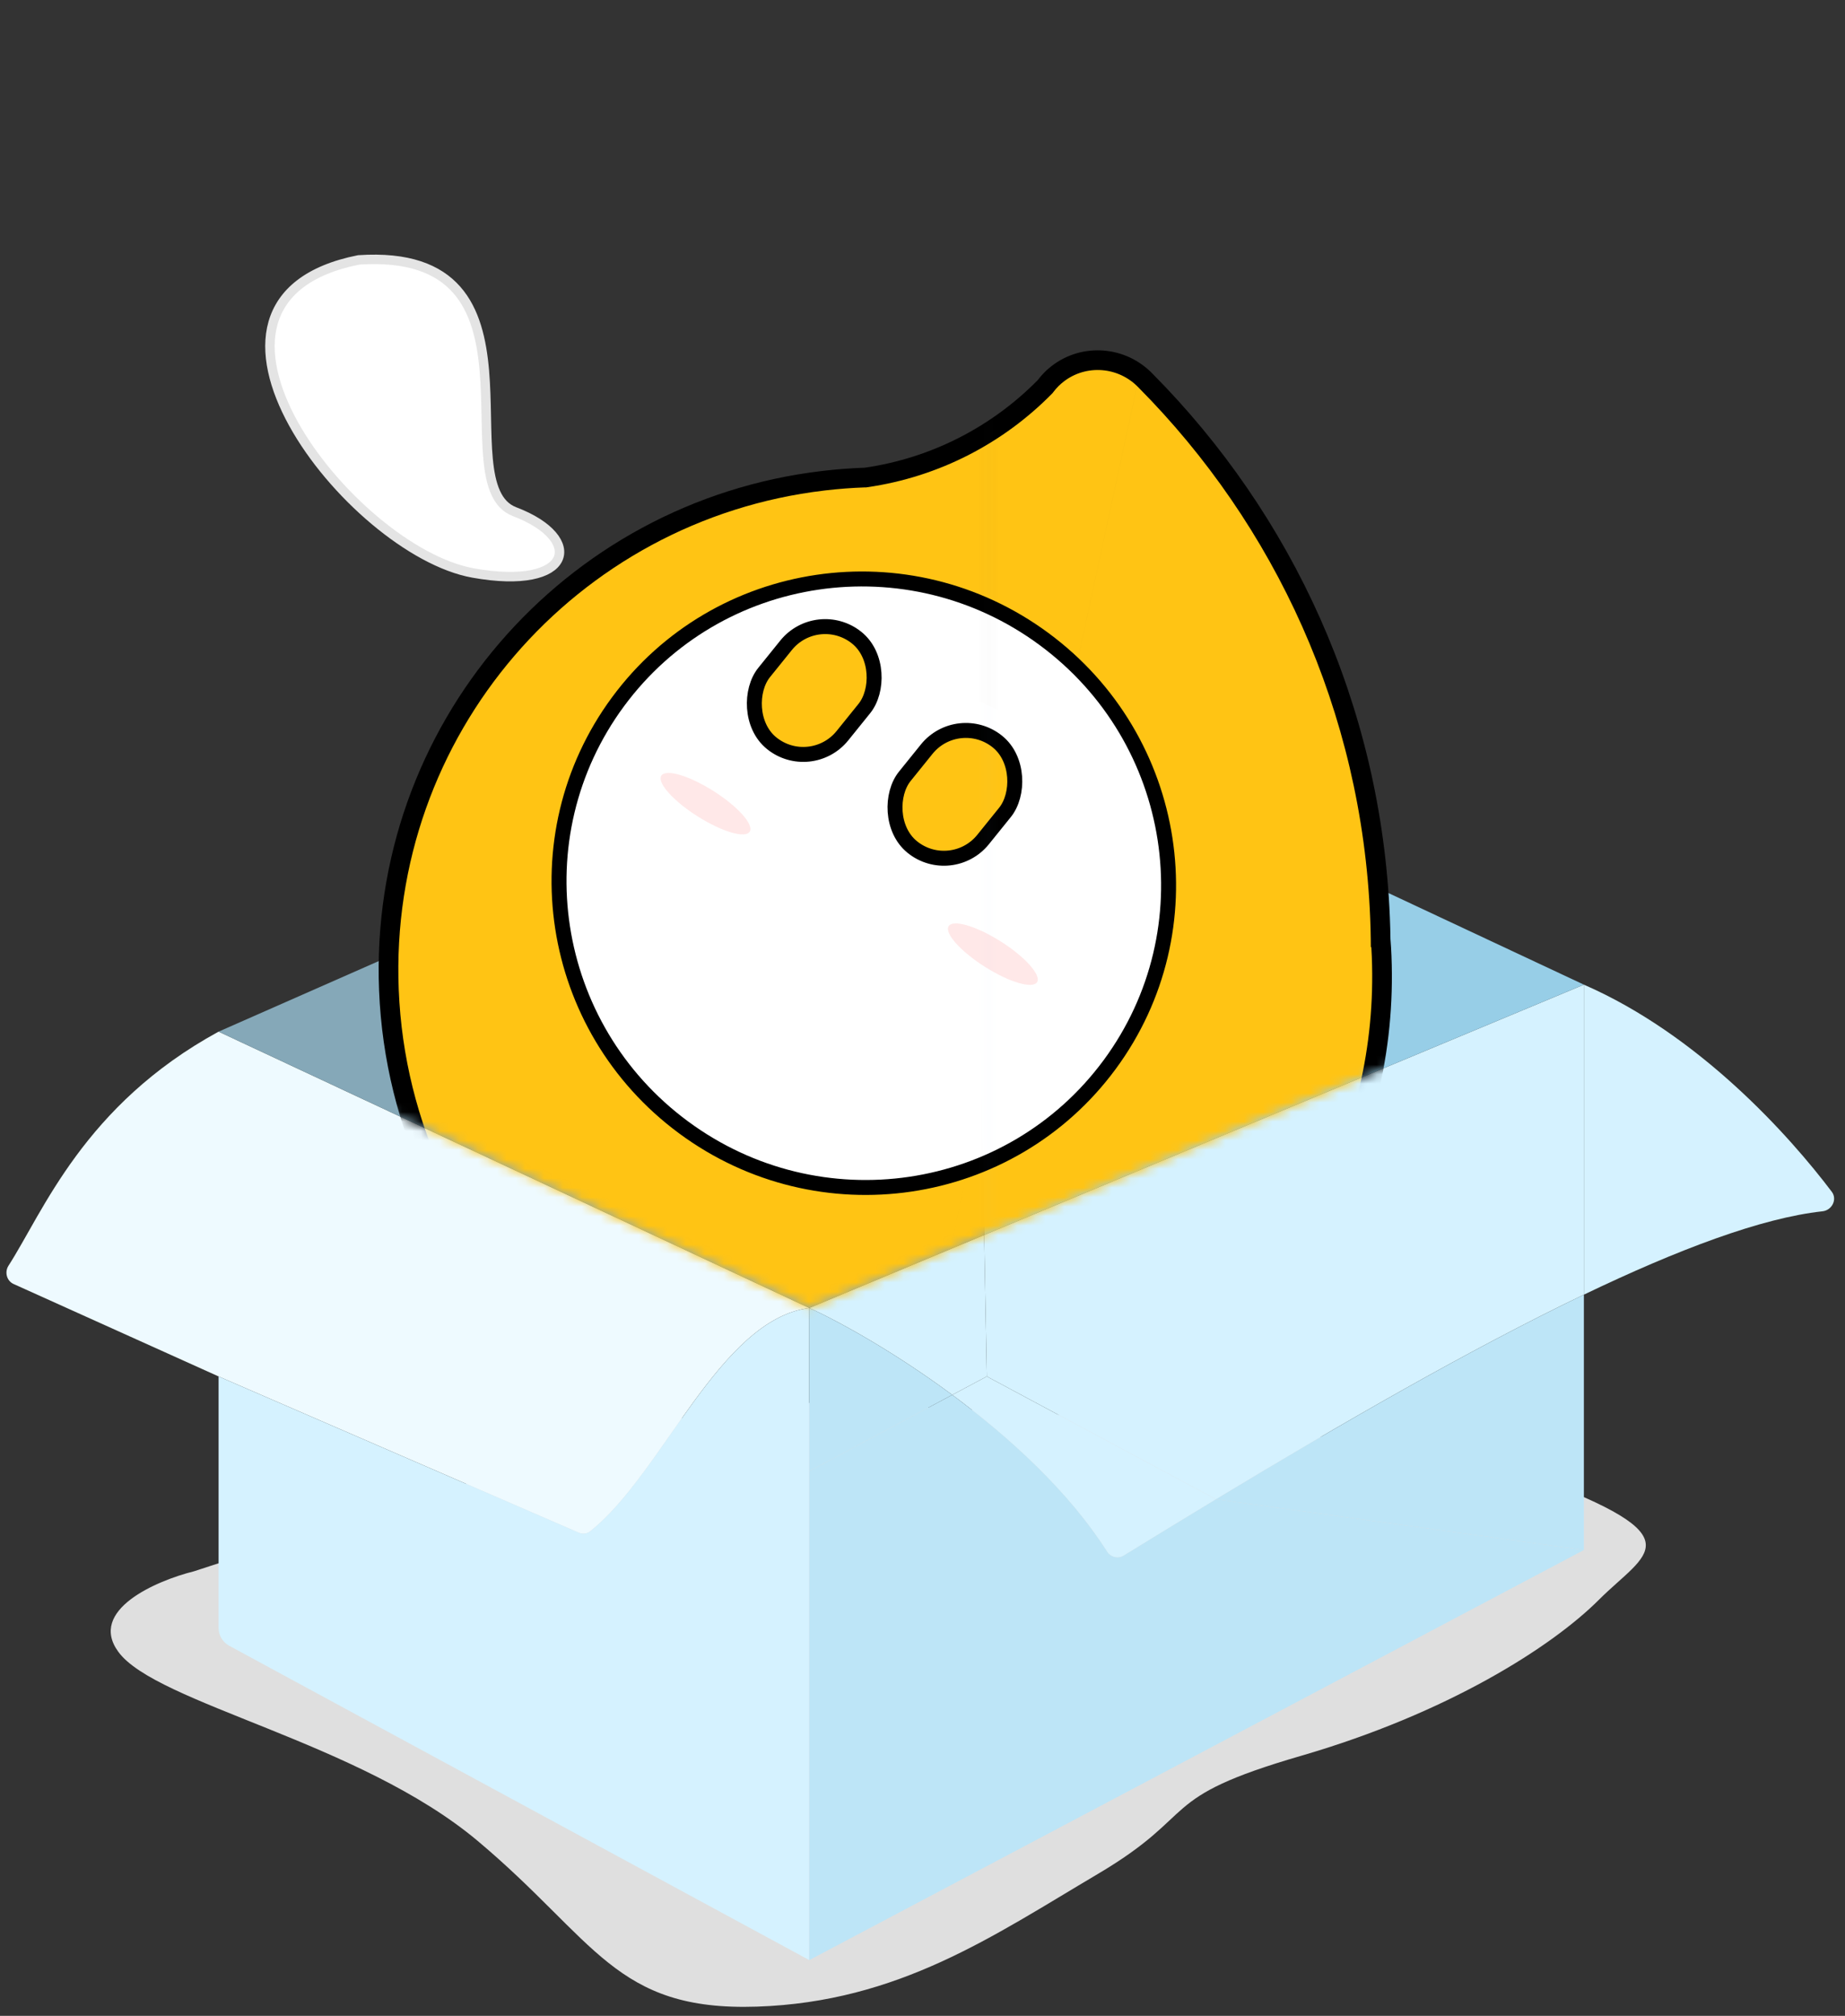 <svg width="195" height="213" viewBox="0 0 195 213" fill="none" xmlns="http://www.w3.org/2000/svg">
<rect x="0" y="0" width="195" height="213" fill="#333333" stroke="none"/>
<path d="M12.5 174.529C9.3 170.129 16.5 167.029 20.5 166.029L42 159.029L78 148.029C100.167 148.529 148 150.829 162 156.029C179.5 162.529 174 164.029 169 169.029C164 174.029 153 181.029 137.5 185.529C122 190.029 127 191.529 116 198.029C105 204.529 95 211.529 80 212.029C65 212.529 63 205.029 50.5 194.529C38 184.029 16.5 180.029 12.5 174.529Z" fill="#DFDFDF"/>
<path d="M61.163 161.946C61.567 162.122 62.033 162.076 62.378 161.803C70.066 155.708 76.005 139.451 85.534 138.203L23.102 109.007C8.858 116.786 4.57 128.033 0.901 133.733C0.464 134.411 0.705 135.343 1.441 135.675L23.102 145.439L61.163 161.946Z" fill="#EEFAFF"/>
<path d="M85.534 138.203C76.005 139.451 70.066 155.708 62.378 161.803C62.033 162.076 61.567 162.122 61.163 161.946L23.102 145.439V172.012C23.102 172.799 23.533 173.522 24.225 173.897L85.534 207.112V155.452V138.203Z" fill="#D5F2FF"/>
<path d="M104.297 145.439L128.519 158.421C141.715 150.449 155.393 142.563 167.402 136.798V104.043L104.016 130.491L104.297 145.439Z" fill="#D5F2FF"/>
<path d="M192.62 127.991C193.623 127.882 194.21 126.732 193.603 125.927C189.165 120.048 179.619 109.364 167.402 104.043V136.798C177.368 132.014 186.184 128.691 192.62 127.991Z" fill="#D5F2FF"/>
<path d="M100.643 147.389L104.297 145.439L104.016 130.491L85.534 138.203C89.078 139.828 94.8 143.062 100.643 147.389Z" fill="#D5F2FF"/>
<path d="M100.643 147.389C106.75 151.912 112.988 157.63 117.009 163.955C117.385 164.546 118.166 164.741 118.762 164.374C121.962 162.405 125.225 160.411 128.519 158.421L104.297 145.439L100.643 147.389Z" fill="#D5F2FF"/>
<path d="M85.534 207.112L167.402 163.781L128.519 158.421C125.225 160.411 121.962 162.405 118.762 164.374C118.166 164.741 117.385 164.546 117.009 163.955C112.988 157.63 106.75 151.912 100.643 147.389L85.534 155.452V207.112Z" fill="#BDE5F7"/>
<path d="M128.519 158.421L167.402 163.781V136.798C155.393 142.563 141.715 150.449 128.519 158.421Z" fill="#BDE5F7"/>
<path d="M100.643 147.389C94.8 143.062 89.078 139.828 85.534 138.203V155.452L100.643 147.389Z" fill="#BDE5F7"/>
<path d="M167.402 104.043L102.951 73.837L104.016 130.491L167.402 104.043Z" fill="#97CEE7"/>
<path d="M23.102 109.007L85.534 138.203L104.016 130.491L102.951 73.837L23.102 109.007Z" fill="#85A8B8"/>
<mask id="mask0_17008_1159" style="mask-type:alpha" maskUnits="userSpaceOnUse" x="23" y="0" width="145" height="139">
<path d="M23.102 109.007L85.533 138.203L104.016 130.491V0.946L47.5 59.999L23.102 109.007Z" fill="#434343"/>
<path d="M167.402 104.043L104.016 0.946V130.491L167.402 104.043Z" fill="#A8A8A8"/>
</mask>
<g mask="url(#mask0_17008_1159)">
<path d="M146.462 99.26C146.509 99.846 146.542 100.437 146.566 101.026C146.767 106.05 146.266 110.932 145.142 115.579C145.14 115.588 145.139 115.597 145.134 115.603C139.715 137.988 119.938 154.916 95.706 155.743C66.435 156.74 41.748 133.86 40.565 104.639C39.444 76.927 59.855 53.466 86.925 50.264C86.925 50.264 86.93 50.257 86.937 50.262C88.412 50.088 89.907 49.969 91.422 49.919L91.436 49.92C98.715 48.868 105.175 45.452 110.05 40.501C110.265 40.209 110.504 39.934 110.77 39.669C110.897 39.538 111.032 39.417 111.171 39.304C114.079 36.805 118.466 36.931 121.27 39.651C121.305 39.685 121.338 39.719 121.37 39.753C121.399 39.782 121.426 39.81 121.455 39.838C136.108 54.601 145.494 74.648 146.397 96.983C146.428 97.742 146.452 98.501 146.459 99.258L146.462 99.26Z" fill="#FFC414"/>
<path d="M146.462 99.26C146.509 99.846 146.542 100.437 146.566 101.026C146.767 106.05 146.266 110.932 145.142 115.579C145.14 115.588 145.139 115.597 145.134 115.603C139.715 137.988 119.938 154.916 95.706 155.743C66.435 156.74 41.748 133.86 40.565 104.639C39.444 76.927 59.855 53.466 86.925 50.264C86.925 50.264 86.93 50.257 86.937 50.262C88.412 50.088 89.907 49.969 91.422 49.919L91.436 49.92C98.715 48.868 105.175 45.452 110.05 40.501C110.265 40.209 110.504 39.934 110.77 39.669C110.897 39.538 111.032 39.417 111.171 39.304C114.079 36.805 118.466 36.931 121.27 39.651C121.305 39.685 121.338 39.719 121.37 39.753C121.399 39.782 121.426 39.81 121.455 39.838C136.108 54.601 145.494 74.648 146.397 96.983C146.428 97.742 146.452 98.501 146.459 99.258L146.462 99.26Z" stroke="black"/>
<path fill-rule="evenodd" clip-rule="evenodd" d="M145.142 115.579C146.266 110.932 146.767 106.05 146.566 101.026C146.542 100.437 146.509 99.846 146.462 99.26L146.459 99.258C146.452 98.501 146.428 97.742 146.397 96.983C145.494 74.648 136.108 54.601 121.455 39.838C121.426 39.81 121.399 39.782 121.37 39.753C121.338 39.719 121.305 39.685 121.27 39.651C118.466 36.931 114.079 36.805 111.171 39.304C111.032 39.417 110.897 39.538 110.77 39.669C110.504 39.934 110.265 40.209 110.05 40.501C105.175 45.452 98.715 48.868 91.436 49.92L91.422 49.919C89.907 49.969 88.412 50.088 86.937 50.262C86.93 50.257 86.925 50.264 86.925 50.264C59.855 53.466 39.444 76.927 40.565 104.639C41.748 133.86 66.435 156.74 95.706 155.743C119.938 154.916 139.715 137.988 145.134 115.603C145.139 115.597 145.14 115.588 145.142 115.579ZM95.652 154.164C119.16 153.362 138.343 136.942 143.598 115.232L143.673 114.922L143.675 114.92C144.717 110.501 145.179 105.864 144.988 101.09C144.974 100.758 144.957 100.427 144.937 100.098L144.886 100.06L144.879 99.272C144.872 98.539 144.849 97.798 144.819 97.046C143.932 75.126 134.723 55.452 120.34 40.957C120.301 40.919 120.265 40.882 120.24 40.856L120.232 40.849C120.202 40.817 120.185 40.8 120.17 40.785M143.585 115.313C143.583 115.32 143.584 115.314 143.587 115.3L143.585 115.313ZM95.652 154.164C67.247 155.132 43.291 132.926 42.143 104.575C41.056 77.695 60.853 54.939 87.111 51.833L87.294 51.811C88.652 51.655 90.023 51.548 91.408 51.5L91.51 51.505L91.662 51.483C99.293 50.38 106.066 46.799 111.176 41.609L111.254 41.529L111.321 41.439C111.487 41.215 111.672 41 111.884 40.789L111.895 40.779L111.905 40.768C111.982 40.689 112.069 40.609 112.168 40.529L112.184 40.516L112.2 40.502C114.484 38.54 117.947 38.629 120.169 40.785" fill="black"/>
<path d="M117.275 112.498C106.76 126.745 86.604 129.72 72.253 119.128C57.901 108.537 54.804 88.399 65.319 74.152C75.834 59.905 95.99 56.93 110.341 67.521C124.692 78.113 127.789 98.251 117.275 112.498Z" fill="white" stroke="black" stroke-width="1.58"/>
<rect x="101.282" y="75.022" width="10.634" height="14.322" rx="5.317" transform="rotate(38.896 101.282 75.022)" fill="#FFC414" stroke="black" stroke-width="1.58"/>
<rect x="86.416" y="64.05" width="10.634" height="14.322" rx="5.317" transform="rotate(38.896 86.416 64.05)" fill="#FFC414" stroke="black" stroke-width="1.58"/>
</g>
<path d="M54.388 54.068C46.862 51.207 58.882 26.065 37.912 27.461C16.304 31.747 37.044 58.209 49.987 60.542C60.524 62.442 61.915 56.928 54.388 54.068Z" fill="white" stroke="#E4E4E4"/>
<ellipse opacity="0.1" cx="74.566" cy="84.919" rx="5.529" ry="1.58" transform="rotate(32.365 74.566 84.919)" fill="#FF1414"/>
<ellipse opacity="0.1" cx="104.936" cy="100.82" rx="5.529" ry="1.58" transform="rotate(32.365 104.936 100.82)" fill="#FF1414"/>
</svg>
